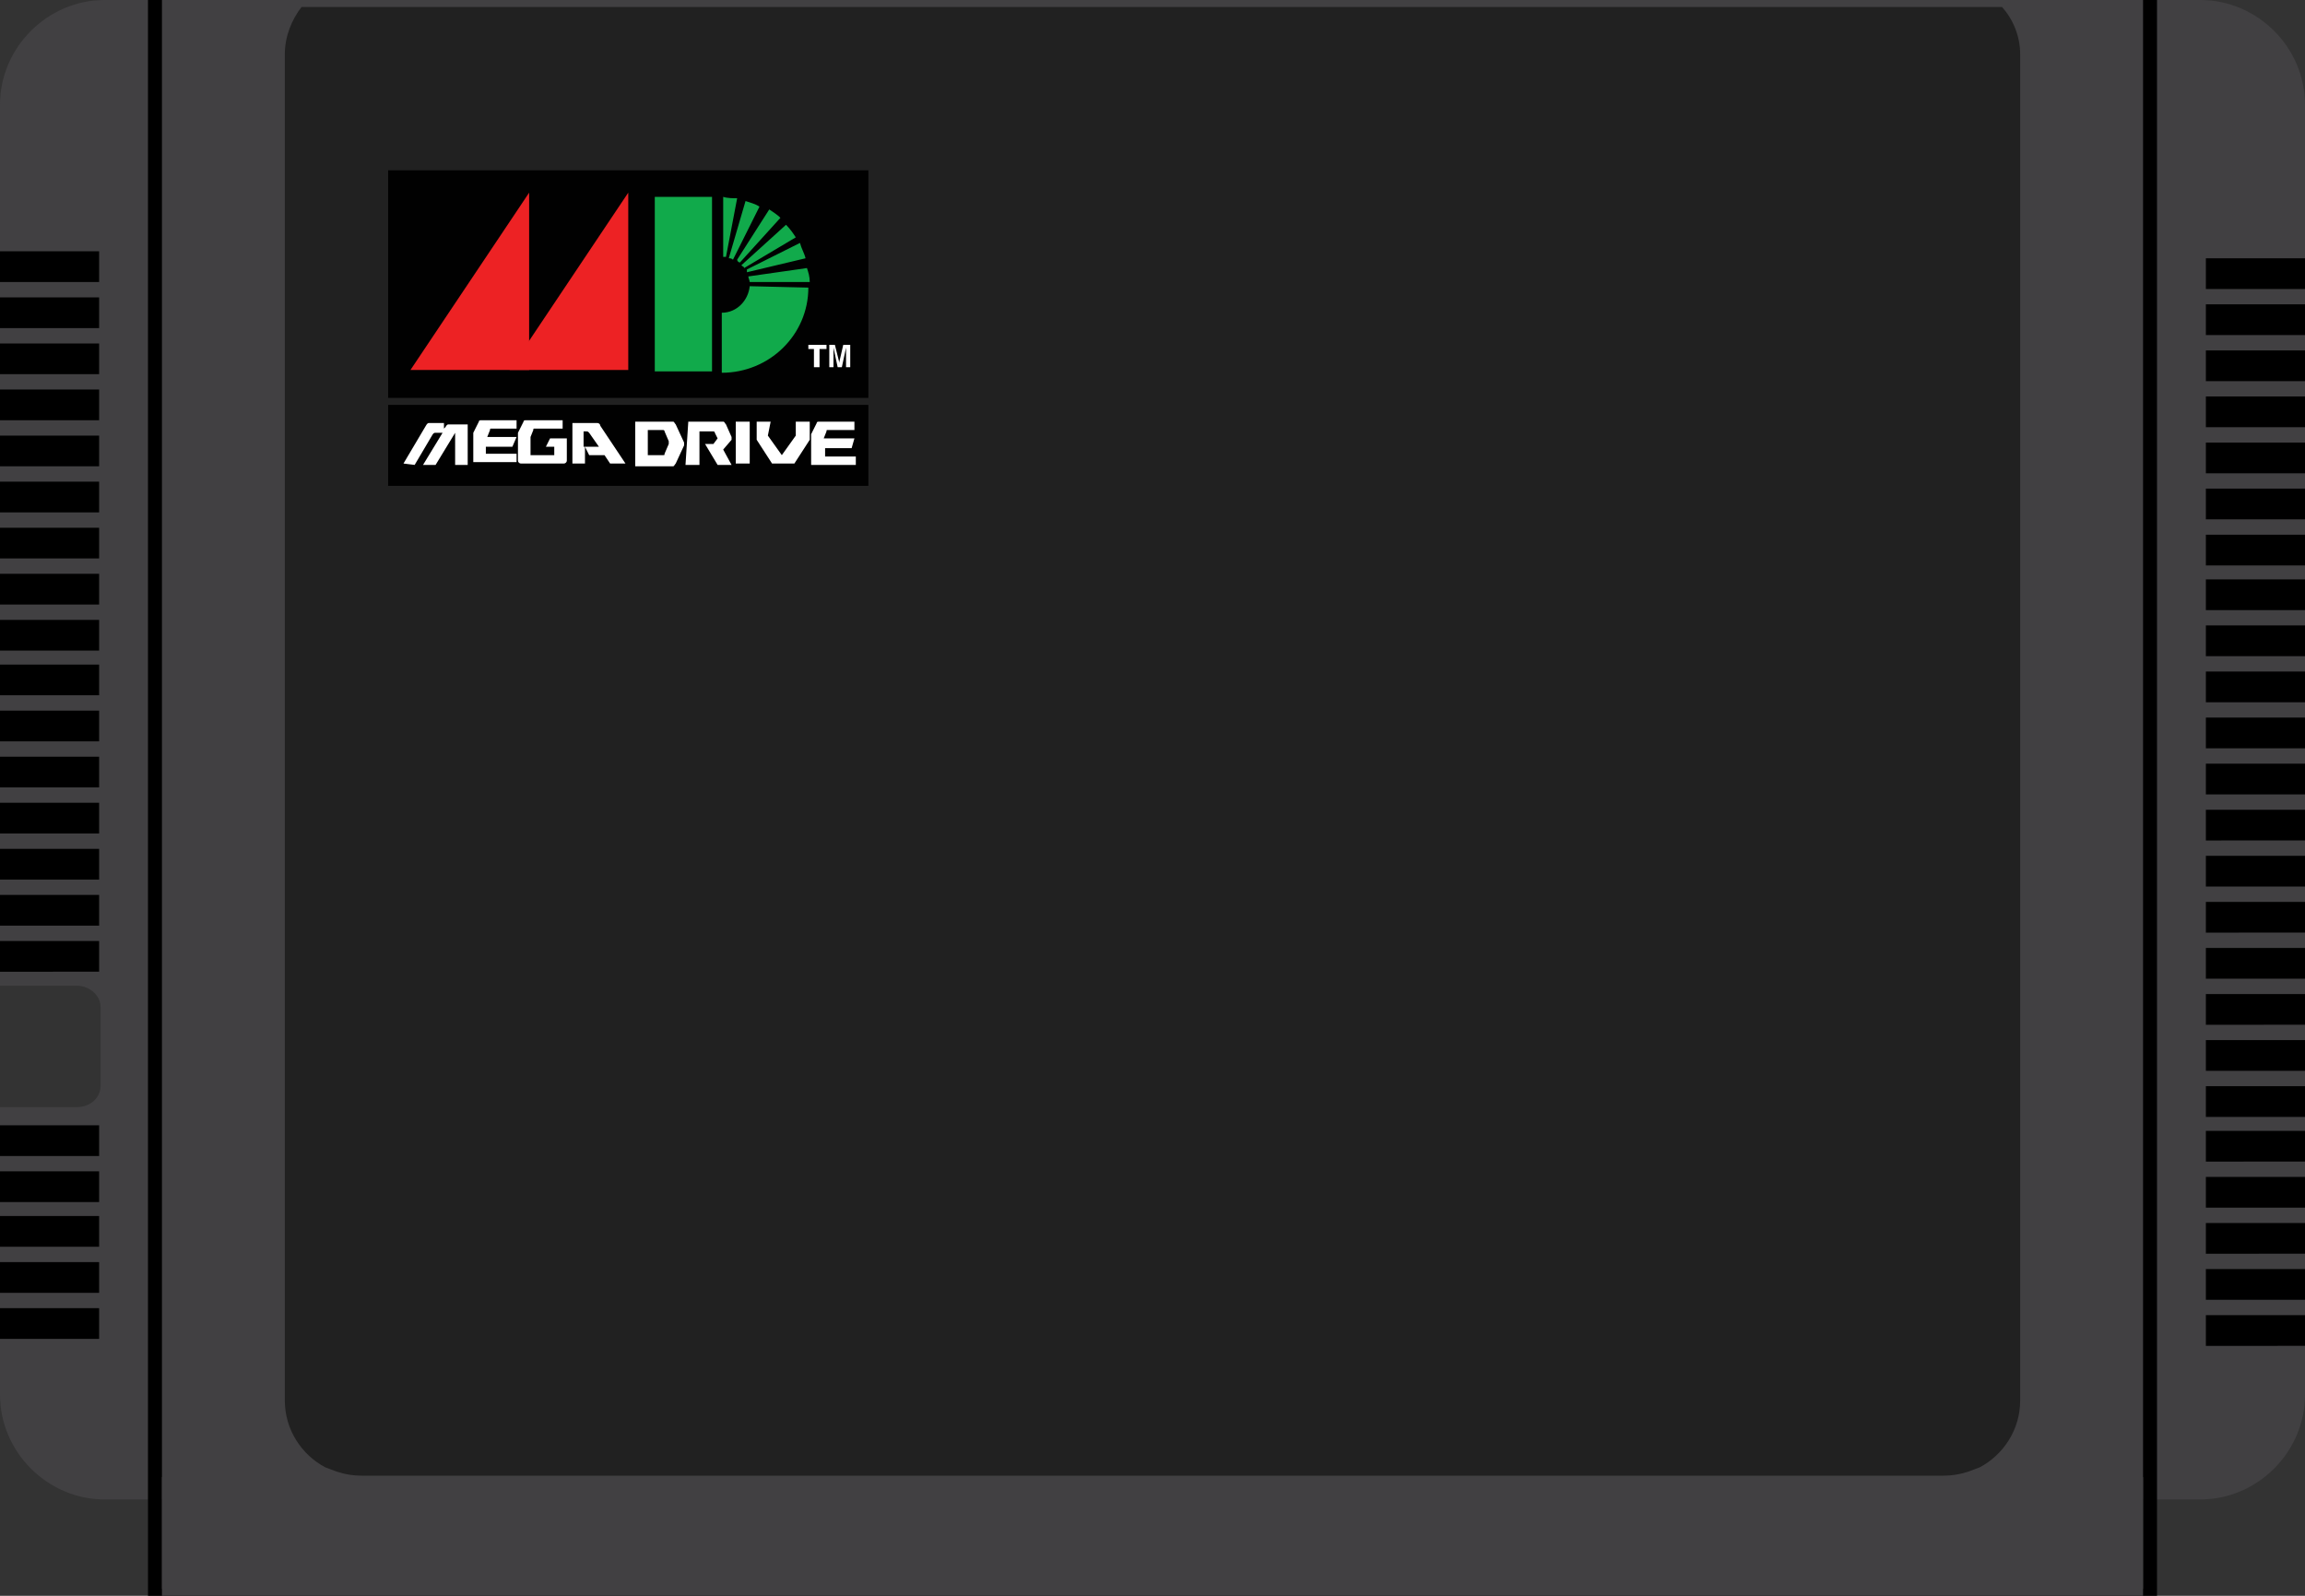 <svg xmlns="http://www.w3.org/2000/svg" baseProfile="tiny" viewBox="0 0 165.1 114.3">
  <rect x="0" y="0" width="165.1" height="114.3" fill="#333333" stroke="none"/>
  <path fill="#414042" d="M0 79.3v20.6c0 4.1 3.4 7.5 7.5 7.5h150.1c4.1 0 7.5-3.4 7.5-7.5V7.5c0-4.1-3.4-7.5-7.5-7.5H7.5C3.4 0 0 3.4 0 7.5v63.1h5.5c.9 0 1.7.7 1.7 1.5v5.7c0 .8-.7 1.5-1.7 1.5H0z"/>
  <path d="M0 18h7.1v2.2H0zm0 3.3h7.1v2.2H0zm0 3.3h7.1v2.2H0zm0 3.3h7.1v2.2H0zm0 3.3h7.1v2.2H0zm0 3.3h7.1v2.2H0zm0 3.3h7.1V40H0zm0 3.3h7.1v2.2H0zm0 3.3h7.1v2.2H0zm0 3.2h7.1v2.2H0zm0 3.3h7.1v2.2H0zm0 3.3h7.1v2.2H0zm0 3.3h7.1v2.2H0zm0 3.3h7.1V63H0zm0 3.3h7.1v2.2H0zm0 3.3h7.1v2.2H0zm0 13.2h7.1v2.2H0zm0 3.3h7.1v2.2H0zm0 3.2h7.1v2.2H0zm0 3.3h7.1v2.2H0zm0 3.3h7.1v2.2H0zm158-75.2h7.1v2.2H158zm0 3.3h7.1V24H158zm0 3.3h7.1v2.2H158zm0 3.3h7.1v2.2H158zm0 3.3h7.1v2.2H158zm0 3.3h7.1v2.2H158zm0 3.3h7.1v2.2H158zm0 3.2h7.1v2.2H158zm0 3.3h7.1V47H158zm0 3.3h7.1v2.2H158zm0 3.3h7.1v2.2H158zm0 3.3h7.1v2.2H158zm0 3.3h7.1v2.2H158zm0 3.3h7.1v2.2H158zm0 3.3h7.1v2.2H158zm0 3.3h7.1v2.2H158zm0 3.3h7.1v2.2H158zm0 3.3h7.1v2.2H158zm0 6.5h7.1v2.2H158zm0 3.3h7.1v2.2H158zm0 3.3h7.1v2.2H158zm0 3.3h7.1v2.2H158zm0 3.3h7.1v2.2H158zm0-16.4h7.1V80H158z"/>
  <path fill="#212121" d="M144.7 3.9v96.4c0 2.1-1.2 3.9-2.9 4.8-.3.1-.5.2-.8.3-.6.2-1.2.3-1.9.3H26c-.7 0-1.3-.1-1.9-.3-.3-.1-.5-.2-.8-.3-1.7-.9-2.9-2.7-2.9-4.8V3.9c0-1.3.5-2.5 1.2-3.4h121.8c.8.9 1.3 2.1 1.3 3.4z"/>
  <path d="M154.5 114.8H10.6V0h1v113.8h141.9V0h1"/>
  <path fill="#414042" d="M11.6 105.8h141.9v8.5H11.6z"/>
  <path fill="#010101" d="M27.8 12.2h34.4v16.3H27.8zm0 16.8h34.4v5.8H27.8z"/>
  <path fill="#FFF" d="M28.9 33.2l1.6-2.7c.1-.2.2-.2.2-.2h1.1v.4l.1-.1c.1-.2.2-.2.2-.2h1.4v2.9h-.9V31l-1.4 2.3h-.9l1.4-2.3h-.5c-.1 0-.1 0-.2.1l-1.3 2.2-.8-.1zm5.9-1.2v.5H37v.6h-3.1V31l.4-.8c0-.1.1-.1.2-.1H37v.6h-1.8c-.1 0-.1 0-.1.1l-.2.5H37l-.3.7h-1.9zm3.4.6h1.5V32h-.6l.3-.6h1.2V33c0 .1-.1.2-.2.2h-3.1c-.1 0-.2-.1-.2-.2v-2l.4-.8c0-.1.1-.1.2-.1h2.6v.6h-2c-.1 0-.1 0-.1.1l-.2.5v1.3h.2zm6.6.6h-1.1l-.4-.6h-1.1l-.3-.6v1.2H41v-2.9h1.8c.1 0 .2.1.2.2l1.8 2.7zM42.9 32l-.7-1c-.1-.1-.1-.1-.2-.1h-.2V32h1.1zm3.5.6h1.1c.1 0 .1 0 .1-.1l.3-.7v-.2l-.3-.7c0-.1-.1-.1-.1-.1h-1.1v1.8zm-.9-2.4h2.7c.1 0 .1.1.2.2l.6 1.3v.2l-.6 1.3c-.1.1-.1.2-.2.2h-2.7v-3.2zm3.8 0h2.5c.1 0 .1.1.2.2l.4.9v.2l-.6.7.6 1.1h-1l-.9-1.5h.6l.3-.4-.2-.4c0-.1-.1-.1-.1-.1h-1v2.4h-1l.2-3.1zm4.4 3h-1v-3h1v3zm1.3-2l1 1.4 1-1.4v-1h1v1.3l-1.1 1.7h-1.6l-1.1-1.7v-1.3h1l-.2 1zm4.1.9v.6h2.2v.6h-3.2v-2.2l.4-.8c0-.1.1-.1.2-.1h2.5v.6h-1.9c-.1 0-.1 0-.1.1l-.2.5h2.2l-.2.7h-1.9z"/>
  <path fill="#ED2224" d="M37.9 13.8l-8.5 12.7h8.5"/>
  <path fill="#ED2224" d="M45 13.8l-8.5 12.7H45"/>
  <path fill="#11AA4B" d="M46.9 14.1H51v12.5h-4.1zm5.9.1l-.8 4.2h-.2v-4.3c.3.1.7.1 1 .1m-.6 4.3l1.2-4.1c.3.1.7.2 1 .4l-1.9 3.8c-.1-.1-.2-.1-.3-.1m.8.3l2.9-3.2c-.2-.2-.5-.4-.8-.6l-2.3 3.6c0 .1.1.2.2.2m.3.4L57 17c-.2-.3-.4-.6-.7-.9L53.1 19c.1.1.2.1.2.2m.2.3l4.2-1c-.1-.4-.3-.7-.4-1.1l-3.8 1.9v.2m4.5.7h-4.3c0-.1-.1-.3-.1-.4l4.2-.6c.1.3.2.6.2 1m-4.3.3c-.1 1-.9 1.9-2 1.9v4.3c3.4 0 6.2-2.7 6.2-6.1l-4.2-.1"/>
  <path fill="#FFF" d="M59.2 25h-.5v1.3h-.4V25h-.4v-.3h1.3m.9 1.2l-.3-1.2h-.4v1.6h.3v-1.4l.3 1.4h.3l.3-1.4v1.4h.3v-1.6h-.5l-.3 1.3"/>
</svg>

